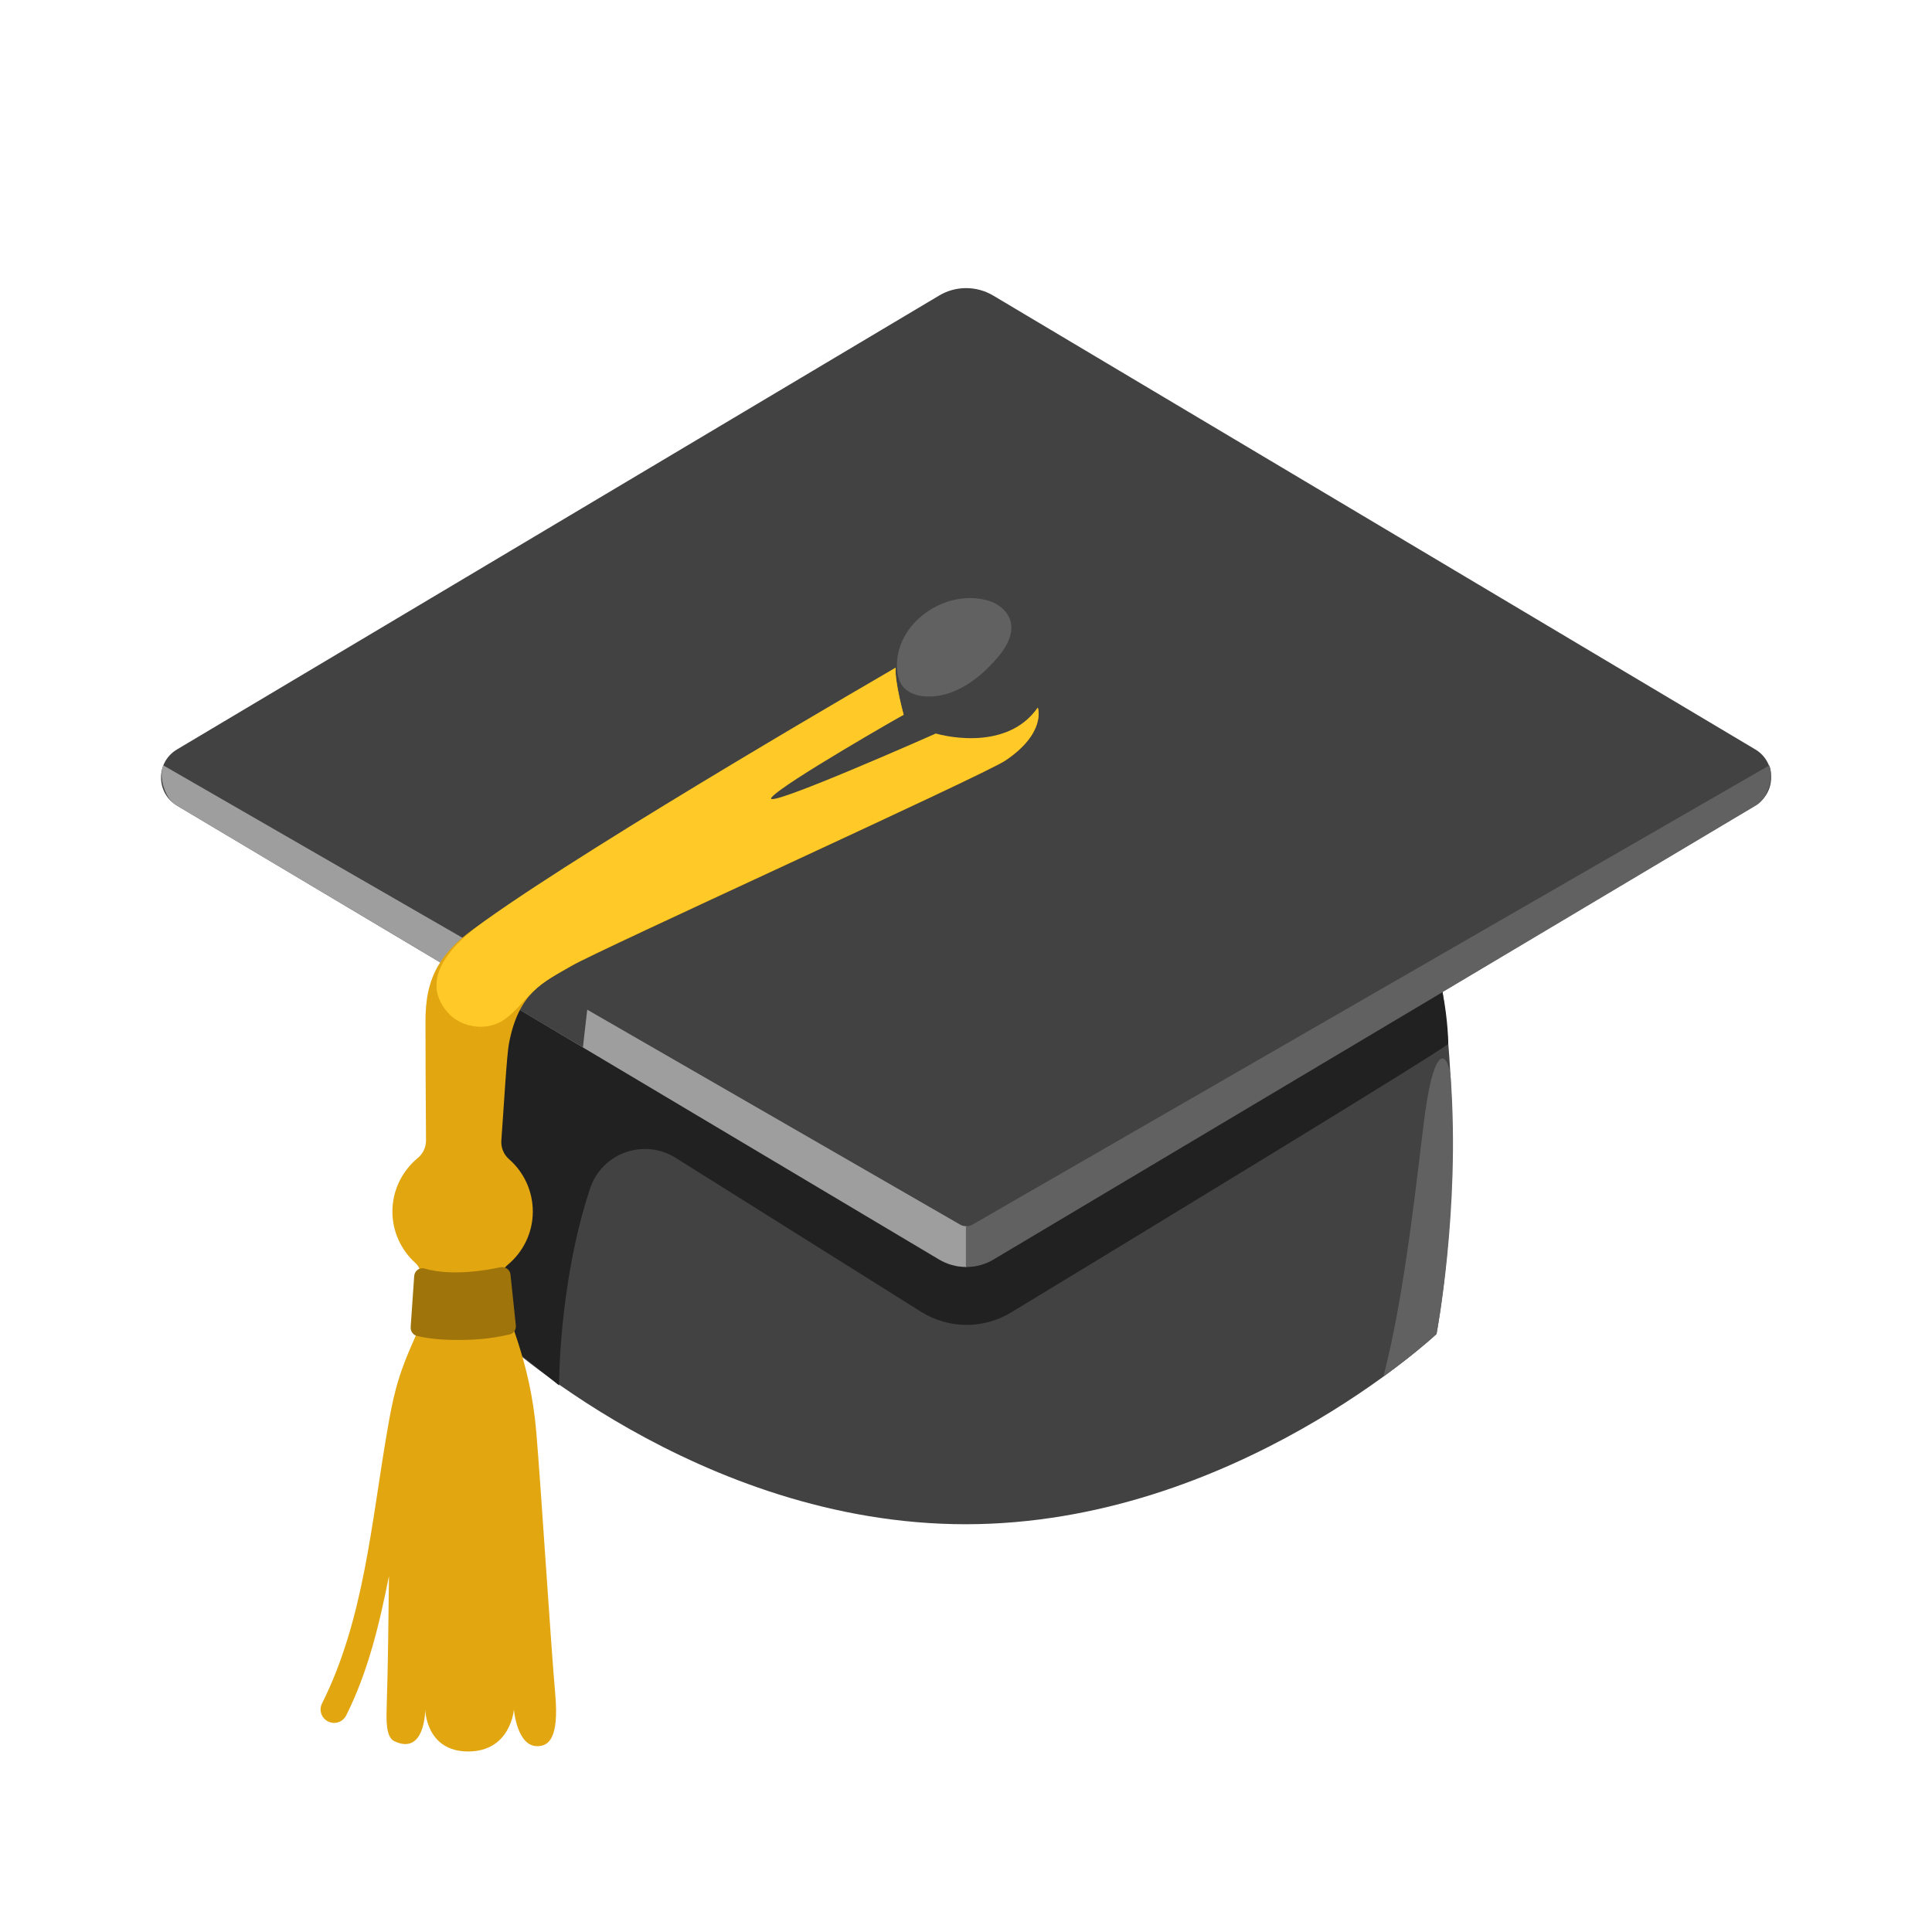 <svg width="18" height="18" viewBox="0 0 18 18" fill="none" xmlns="http://www.w3.org/2000/svg">
<path d="M13.383 12.429C13.383 12.429 11.494 14.201 8.996 14.201C6.499 14.201 4.611 12.429 4.611 12.429C4.611 12.429 4.26 10.742 5.167 7.831C5.646 6.296 12.459 6.139 12.993 7.482C13.901 9.761 13.383 12.429 13.383 12.429Z" fill="#424242"/>
<path d="M4.611 12.428L5.209 12.908C5.209 12.908 5.204 11.958 5.498 11.072C5.608 10.741 6.001 10.602 6.296 10.788L8.582 12.222C8.839 12.382 9.161 12.385 9.42 12.228C10.513 11.566 13.363 9.832 13.493 9.726C13.493 9.726 13.493 9.512 13.439 9.24L4.578 9.251L4.611 12.428Z" fill="#212121"/>
<path d="M16.352 7.505L9.252 11.734C9.097 11.826 8.903 11.826 8.747 11.734L1.648 7.505C1.451 7.387 1.451 7.101 1.648 6.983L8.749 2.754C8.904 2.661 9.098 2.661 9.254 2.754L16.355 6.983C16.551 7.101 16.551 7.387 16.352 7.505Z" fill="#424242"/>
<path d="M9.005 11.423C9.004 11.423 9.002 11.424 9 11.424C8.98 11.424 8.96 11.419 8.943 11.408L1.522 7.131C1.522 7.131 1.486 7.2 1.522 7.323C1.559 7.447 1.617 7.487 1.648 7.506L8.749 11.734C8.827 11.781 8.914 11.804 9.002 11.804C9.003 11.804 9.005 11.804 9.007 11.804V11.423H9.005Z" fill="#9E9E9E"/>
<path d="M9 11.423C9.002 11.423 9.004 11.424 9.005 11.424C9.025 11.424 9.045 11.419 9.063 11.408L16.484 7.131C16.484 7.131 16.52 7.2 16.484 7.323C16.446 7.447 16.389 7.487 16.357 7.506L9.257 11.734C9.179 11.781 9.092 11.804 9.004 11.804C9.003 11.804 9 11.804 8.999 11.804V11.423H9Z" fill="#616161"/>
<path d="M5.431 9.758L5.471 9.407C5.471 9.407 8.534 7.741 8.837 7.566C9.139 7.391 9.457 7.196 9.598 7.039C9.848 6.764 9.668 6.592 9.668 6.592C9.668 6.592 9.47 6.912 8.999 6.856C8.729 6.823 8.378 6.604 8.319 6.502C8.26 6.399 4.861 8.989 4.861 8.989L4.837 9.406L5.431 9.758Z" fill="#424242"/>
<path d="M9.669 6.593C9.342 7.051 8.787 6.851 8.787 6.851C8.787 6.851 7.048 7.685 6.983 7.558C6.918 7.432 8.419 6.66 8.419 6.66C8.419 6.66 8.335 6.352 8.344 6.221C8.344 6.221 5.629 7.948 4.61 8.53C4.076 8.835 3.962 9.122 3.964 9.527C3.964 9.705 3.966 10.281 3.969 10.625C3.969 10.689 3.941 10.749 3.892 10.789C3.749 10.908 3.656 11.086 3.656 11.288C3.656 11.479 3.74 11.65 3.872 11.769C3.944 11.833 3.929 11.97 3.935 12.059C3.947 12.229 3.935 12.306 3.865 12.464C3.796 12.618 3.732 12.775 3.689 12.938C3.655 13.063 3.632 13.192 3.61 13.319C3.461 14.173 3.394 15.086 3 15.871C2.969 15.932 2.994 16.007 3.056 16.038C3.074 16.047 3.094 16.052 3.112 16.052C3.159 16.052 3.202 16.027 3.225 15.983C3.43 15.574 3.536 15.127 3.624 14.683C3.619 15.084 3.616 15.489 3.602 15.927C3.6 16.012 3.594 16.183 3.671 16.221C3.962 16.362 3.962 15.927 3.962 15.927C3.962 15.927 3.966 16.318 4.362 16.318C4.759 16.318 4.788 15.927 4.788 15.927C4.788 15.927 4.816 16.286 5.02 16.268C5.103 16.261 5.211 16.211 5.173 15.782C5.134 15.354 5.038 13.822 4.996 13.337C4.939 12.665 4.719 12.267 4.674 12.029C4.657 11.939 4.656 11.845 4.728 11.786C4.871 11.668 4.964 11.489 4.964 11.288C4.964 11.094 4.879 10.92 4.744 10.801C4.692 10.756 4.666 10.691 4.671 10.624C4.695 10.3 4.721 9.83 4.742 9.721C4.835 9.232 5.076 9.145 5.324 9C5.571 8.854 9.157 7.226 9.366 7.087C9.752 6.828 9.669 6.593 9.669 6.593Z" fill="#E2A610"/>
<path d="M4.264 12.484C4.099 12.484 3.988 12.47 3.886 12.447C3.849 12.438 3.824 12.404 3.826 12.365L3.859 11.888C3.863 11.839 3.909 11.805 3.956 11.819C4.069 11.852 4.294 11.884 4.661 11.807C4.706 11.797 4.751 11.828 4.756 11.874L4.806 12.349C4.81 12.388 4.785 12.424 4.748 12.433C4.556 12.476 4.418 12.484 4.264 12.484Z" fill="#9E740B"/>
<path d="M13.384 12.429C13.384 12.429 13.605 11.274 13.516 10.045C13.501 9.838 13.374 9.659 13.275 10.385C13.219 10.801 13.096 12.047 12.888 12.826C13.206 12.596 13.384 12.429 13.384 12.429Z" fill="#616161"/>
<path d="M9.669 6.593C9.361 7.029 8.719 6.834 8.719 6.834C8.719 6.834 7.08 7.561 7.189 7.429C7.297 7.298 8.419 6.659 8.419 6.659C8.419 6.659 8.335 6.352 8.344 6.221C8.344 6.221 5.581 7.817 4.51 8.584C4.234 8.783 3.891 9.108 4.17 9.432C4.299 9.581 4.547 9.612 4.706 9.494C4.803 9.424 4.878 9.322 4.963 9.241C5.068 9.138 5.195 9.073 5.32 8.999C5.568 8.853 9.153 7.226 9.362 7.087C9.752 6.828 9.669 6.593 9.669 6.593Z" fill="#FFCA28"/>
<path d="M9.217 5.599C9.308 5.628 9.392 5.698 9.416 5.792C9.447 5.917 9.368 6.042 9.283 6.139C9.117 6.331 8.888 6.498 8.635 6.489C8.551 6.487 8.461 6.459 8.41 6.393C8.373 6.347 8.361 6.287 8.357 6.228C8.335 5.799 8.82 5.474 9.217 5.599Z" fill="#616161"/>
</svg>
